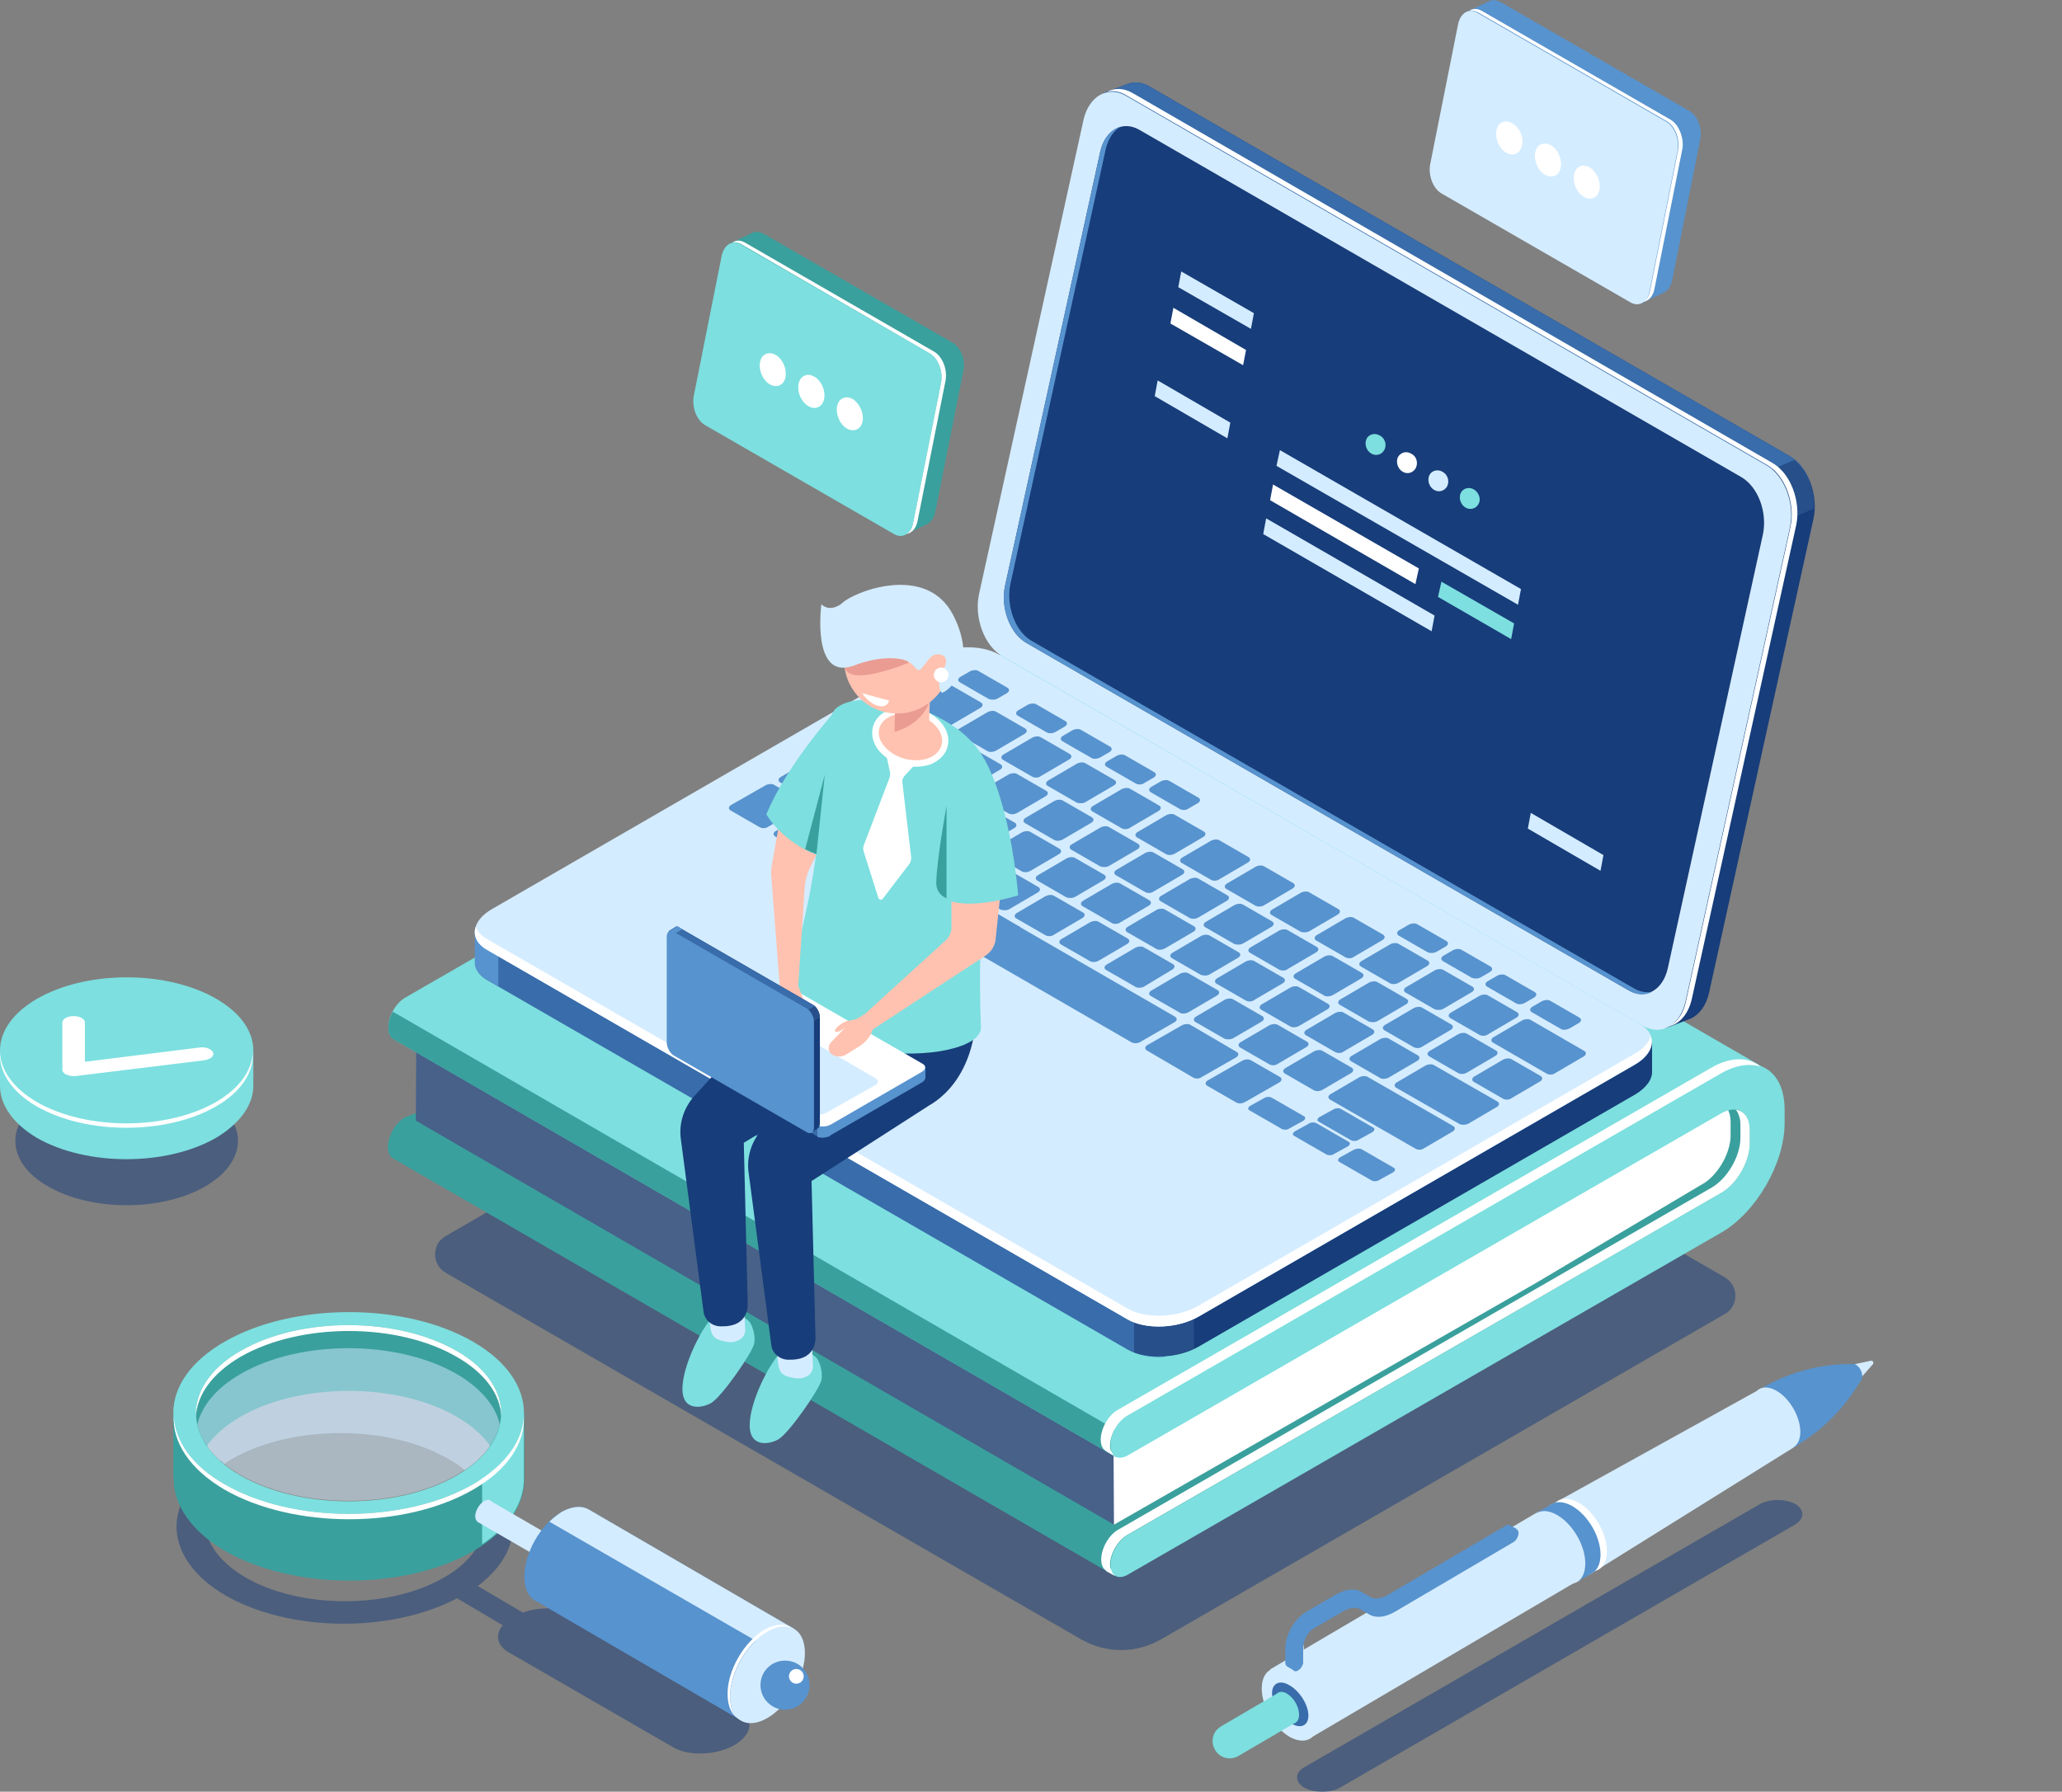 <?xml version="1.0" encoding="utf-8"?>
<!-- Generator: Adobe Illustrator 23.1.1, SVG Export Plug-In . SVG Version: 6.00 Build 0)  -->
<svg version="1.1" id="_x2014_ÎÓÈ_x5F_1" xmlns="http://www.w3.org/2000/svg" xmlns:xlink="http://www.w3.org/1999/xlink"
	 x="0px" y="0px" viewBox="0 0 420 365" style="enable-background:new 0 0 420 365;" xml:space="preserve">
<rect x="0" y="0" width="420" height="365" fill="#808080" stroke="none"/>
<style type="text/css">
	.st0{opacity:0.5;fill:#173D7A;}
	.st1{fill:#7DDFDF;}
	.st2{fill:#3AA09D;}
	.st3{fill:#476189;}
	.st4{fill:#FFFFFF;}
	.st5{fill:#173D7A;}
	.st6{fill:#396CAA;}
	.st7{fill:#274F89;}
	.st8{fill:#D4ECFF;}
	.st9{fill:#5793CE;}
	.st10{opacity:0.5;fill:#D4ECFF;}
	.st11{fill:#983BE9;}
	.st12{fill:#FFC2B0;}
	.st13{fill:#EA9C92;}
</style>
<path class="st0" d="M220.1,333.9L90.8,259.3c-2.9-1.7-2.9-5.9,0-7.5l122.9-71l137.6,79.4c2.9,1.7,2.9,5.9,0,7.5l-114.7,66.2
	C231.5,336.9,225.2,336.9,220.1,333.9z"/>
<g>
	<g>
		<path class="st1" d="M216.4,141c0-8.2-5.8-11.6-12.9-7.5L82.6,203.2c-2,1.1-3.5,3.9-3.5,6.1c0,2.3,1.6,3.2,3.5,2l120.9-69.7
			c3.2-1.8,5.8-0.3,5.8,3.4l0,13.5c2.3-0.1,4.7-0.1,7.1-0.1L216.4,141z"/>
		<path class="st2" d="M82.5,235.7l120.9-44.1c7.1-4.1,12.9-14.1,12.9-22.3l0-10.8c-2.4,0-4.7,0-7.1,0.1l0,14.8
			c0,3.7-2.6,8.2-5.8,10.1L82.5,227.6c-2,1.1-3.5,3.9-3.5,6.1C79,235.9,80.6,236.9,82.5,235.7z"/>
	</g>
	<polygon class="st2" points="79.9,235.9 227,321 351.6,246.7 361.4,232 360.4,237.2 357.8,223.5 126.6,232.4 85.8,229.7 	"/>
	<polygon class="st3" points="84.8,210.2 84.7,228.3 226.9,310.6 230.8,293.3 	"/>
	<polygon class="st1" points="359.6,217.7 212.7,132.8 80.3,209.8 80,211.6 227.1,296.7 	"/>
	<g>
		<path class="st4" d="M312.8,261.4l34.5-20.5c2.9-2,5.2-6.2,5.2-9.6l0-2.7c0-2.2-0.9-3.6-2.3-4l-68,37.8l-55.4,29.9l0.1,18.3
			L312.8,261.4z"/>
	</g>
	<path class="st2" d="M231.8,293.9L85.9,209.5l-3.1-1.8l-2.8-1.6c-0.6,1.1-0.9,2.2-0.9,3.3c0,1.1,0.4,1.9,1,2.3l0,0l0,0l0,0
		l147.1,85.1L231.8,293.9z"/>
	<polygon class="st4" points="225.2,320 227,321 227.4,320.4 226.2,319.5 	"/>
	<polygon class="st4" points="225.2,295.6 227.1,296.7 226.6,295.7 	"/>
	<g>
		<path class="st1" d="M229.7,288.3l120.9-69.7c7.1-4.1,12.9-0.8,12.9,7.5l0,2.7c0,8.2-5.8,18.2-12.9,22.3l-120.9,69.7
			c-2,1.1-3.5,0.2-3.5-2c0-2.3,1.6-5,3.5-6.1L350.6,243c3.2-1.8,5.8-6.4,5.8-10.1l0-2.7c0-3.7-2.6-5.2-5.8-3.4l-120.9,69.7
			c-2,1.1-3.5,0.2-3.5-2C226.1,292.2,227.7,289.5,229.7,288.3z"/>
	</g>
	<g>
		<path class="st4" d="M226.1,318.8c0-2.3,1.6-5,3.5-6.1L350.6,243c3.2-1.8,5.8-6.4,5.8-10.1l0-2.7c0-2.4-1.1-3.9-2.8-4.1
			c0.5,0.7,0.9,1.7,0.9,3l0,2.7c0,3.7-2.6,8.2-5.8,10.1l-120.9,69.7c-2,1.1-3.5,3.9-3.5,6.1c0,1.7,0.9,2.6,2.2,2.5
			C226.2,319.8,226.1,319.3,226.1,318.8z"/>
		<path class="st4" d="M226.1,294.5c0-2.3,1.6-5,3.5-6.1l120.9-69.7c3.1-1.8,5.9-2.1,8.1-1.4c-2.4-2-6-2.1-10,0.2l-120.9,69.7
			c-2,1.1-3.5,3.9-3.5,6.1c0,1.7,0.9,2.6,2.2,2.5C226.2,295.5,226.1,295,226.1,294.5z"/>
	</g>
</g>
<g>
	<path class="st5" d="M364.5,92.9L234.1,17.6c-1.5-0.9-3.1-1-4.4-0.5l0,0l-0.2,0.1c0,0,0,0-0.1,0l-4.7,1.8l4.2,2.1
		c0,0.1,0,0.2-0.1,0.2L207.6,118c-1.1,4.8,1.1,10.5,4.8,12.6l127.3,73.5l-0.5,5.4l5.2-2c1.7-0.8,3.1-2.6,3.7-5.2l21.3-96.7
		C370.4,100.7,368.2,95,364.5,92.9z"/>
	<path class="st6" d="M364.5,92.9L234.1,17.6c-1.5-0.9-3.1-1-4.4-0.5l0,0l-0.2,0.1c0,0,0,0-0.1,0l-4.7,1.8l4.2,2.1
		c0,0.1,0,0.2-0.1,0.2l-14,63.8l63.8,49.7l90-36.6C367.8,95.8,366.4,93.9,364.5,92.9z"/>
	<path class="st7" d="M359.6,107.8l9.9-4.2c0.2-3.8-1.4-7.8-4-9.9l-15.7,6.6L359.6,107.8z"/>
	<path class="st8" d="M334.7,209l-130.5-75.3c-3.7-2.1-5.8-7.8-4.8-12.6l21.3-96.7c1.1-4.8,4.9-7,8.6-4.9l130.5,75.3
		c3.7,2.1,5.8,7.8,4.8,12.6l-21.3,96.7C342.2,208.9,338.4,211.1,334.7,209z"/>
	<path class="st4" d="M361,94.3L230.6,18.9c-1.8-1-3.6-1-5.1-0.2c1.2-0.3,2.6-0.1,3.9,0.7l130.5,75.3c3.7,2.1,5.8,7.8,4.8,12.6
		l-21.3,96.7c-0.5,2.5-1.8,4.3-3.5,5.1c2.2-0.5,4-2.5,4.7-5.6l21.3-96.7C366.8,102,364.7,96.4,361,94.3z"/>
	<path class="st4" d="M331.8,201.8L209.1,131c-3.4-1.9-5.3-7.1-4.4-11.6l19.4-88.5c1-4.4,4.5-6.4,7.9-4.5l122.7,70.8
		c3.4,2,5.3,7.1,4.4,11.6l-19.4,88.5C338.7,201.7,335.2,203.7,331.8,201.8z"/>
	<path class="st5" d="M331.8,201.8L209.1,131c-3.4-1.9-5.3-7.1-4.4-11.6l19.4-88.5c1-4.4,4.5-6.4,7.9-4.5l122.7,70.8
		c3.4,2,5.3,7.1,4.4,11.6l-19.4,88.5C338.7,201.7,335.2,203.7,331.8,201.8z"/>
	<path class="st9" d="M332.9,201.4l-122.7-70.8c-3.4-1.9-5.3-7.1-4.4-11.6l19.4-88.5c0.5-2.2,1.6-3.9,3.1-4.7
		c-1.9,0.5-3.6,2.3-4.2,5.1l-19.4,88.5c-1,4.4,1,9.6,4.4,11.6l122.7,70.8c1.7,1,3.4,1,4.8,0.2C335.5,202.3,334.2,202.1,332.9,201.4z
		"/>
	<path class="st5" d="M336.5,212.3l-17.8-2.4l-115.1-66.5c-3.7-2.1-10.1-1.9-14.4,0.6l-81.6,47.1l-10.8-1.4v6.1l0,0
		c-0.1,1.4,0.7,2.8,2.5,3.8l130.5,75.3c3.7,2.1,10.1,1.9,14.4-0.6l88.8-51.3c2.4-1.4,3.6-3.2,3.5-4.8l0,0V212.3z"/>
	<path class="st6" d="M250,170.3l-8.2-4.7h-89.9l-44.3,25.6l-10.8-1.4v6.1l0,0c-0.1,1.4,0.7,2.8,2.5,3.8l130.5,75.3
		c2,1.1,4.7,1.6,7.4,1.4L250,170.3z"/>
	<path class="st9" d="M101.5,190.3l-4.8-0.6v6.1l0,0c-0.1,1.4,0.7,2.8,2.5,3.8l2.3,1.3V190.3z"/>
	<path class="st7" d="M231,275.5c3.5,1.3,8.5,1,12.2-0.8v-13.6H231V275.5z"/>
	<path class="st8" d="M229.7,268.8L99.2,193.5c-3.7-2.1-3.2-5.9,1-8.3l88.8-51.3c4.3-2.5,10.7-2.7,14.4-0.6L334,208.6
		c3.7,2.1,3.2,5.9-1,8.3l-88.8,51.3C239.8,270.7,233.4,270.9,229.7,268.8z"/>
	<path class="st4" d="M332.9,214.7L244.1,266c-4.3,2.5-10.7,2.7-14.4,0.6L99.2,191.3c-1.2-0.7-2-1.6-2.3-2.5
		c-0.6,1.7,0.2,3.5,2.3,4.7l130.5,75.3c3.7,2.1,10.1,1.9,14.4-0.6l88.8-51.3c2.9-1.7,4-3.9,3.3-5.8
		C335.9,212.4,334.7,213.7,332.9,214.7z"/>
	<g>
		<path class="st9" d="M154.7,168.5l-5.9-3.4c-0.5-0.3-0.4-0.8,0.1-1.1l7-4c0.5-0.3,1.4-0.4,1.8-0.1l5.9,3.4
			c0.5,0.3,0.4,0.8-0.1,1.1l-7,4C156,168.8,155.2,168.8,154.7,168.5z"/>
		<path class="st9" d="M163.8,173.8l-5.9-3.4c-0.5-0.3-0.4-0.8,0.1-1.1l7-4c0.5-0.3,1.4-0.4,1.8-0.1l5.9,3.4
			c0.5,0.3,0.4,0.8-0.1,1.1l-7,4C165.1,174.1,164.3,174.1,163.8,173.8z"/>
		<path class="st9" d="M173,179.1l-5.9-3.4c-0.5-0.3-0.4-0.8,0.1-1.1l7-4c0.5-0.3,1.4-0.4,1.8-0.1l5.9,3.4c0.5,0.3,0.4,0.8-0.1,1.1
			l-7,4C174.3,179.3,173.4,179.3,173,179.1z"/>
		<path class="st9" d="M185.6,174.7l-5.9-3.4c-0.5-0.3-0.4-0.8,0.1-1.1l5.8-3.4c0.5-0.3,1.4-0.4,1.8-0.1l5.9,3.4
			c0.5,0.3,0.4,0.8-0.1,1.1l-5.8,3.4C186.9,175,186,175,185.6,174.7z"/>
		<path class="st9" d="M194.7,180l-5.9-3.4c-0.5-0.3-0.4-0.8,0.1-1.1l5.8-3.4c0.5-0.3,1.4-0.4,1.8-0.1l5.9,3.4
			c0.5,0.3,0.4,0.8-0.1,1.1l-5.8,3.4C196,180.2,195.2,180.3,194.7,180z"/>
		<path class="st9" d="M203.8,185.3l-5.9-3.4c-0.5-0.3-0.4-0.8,0.1-1.1l5.8-3.4c0.5-0.3,1.4-0.4,1.8-0.1l5.9,3.4
			c0.5,0.3,0.4,0.8-0.1,1.1l-5.8,3.4C205.1,185.5,204.3,185.5,203.8,185.3z"/>
		<path class="st9" d="M212.9,190.5l-5.9-3.4c-0.5-0.3-0.4-0.8,0.1-1.1l5.8-3.4c0.5-0.3,1.4-0.4,1.8-0.1l5.9,3.4
			c0.5,0.3,0.4,0.8-0.1,1.1l-5.8,3.4C214.2,190.8,213.4,190.8,212.9,190.5z"/>
		<path class="st9" d="M222,195.8l-5.9-3.4c-0.5-0.3-0.4-0.8,0.1-1.1l5.8-3.4c0.5-0.3,1.4-0.4,1.8-0.1l5.9,3.4
			c0.5,0.3,0.4,0.8-0.1,1.1l-5.8,3.4C223.3,196,222.5,196.1,222,195.8z"/>
		<path class="st9" d="M231.2,201l-5.9-3.4c-0.5-0.3-0.4-0.8,0.1-1.1l5.8-3.4c0.5-0.3,1.4-0.4,1.8-0.1l5.9,3.4
			c0.5,0.3,0.4,0.8-0.1,1.1L233,201C232.5,201.3,231.6,201.3,231.2,201z"/>
		<path class="st9" d="M240.3,206.3l-5.9-3.4c-0.5-0.3-0.4-0.8,0.1-1.1l5.8-3.4c0.5-0.3,1.4-0.4,1.8-0.1l5.9,3.4
			c0.5,0.3,0.4,0.8-0.1,1.1l-5.8,3.4C241.6,206.5,240.7,206.6,240.3,206.3z"/>
		<path class="st9" d="M249.4,211.6l-5.9-3.4c-0.5-0.3-0.4-0.8,0.1-1.1l5.8-3.4c0.5-0.3,1.4-0.4,1.8-0.1l5.9,3.4
			c0.5,0.3,0.4,0.8-0.1,1.1l-5.8,3.4C250.7,211.8,249.9,211.8,249.4,211.6z"/>
		<path class="st9" d="M258.5,216.8l-5.9-3.4c-0.5-0.3-0.4-0.8,0.1-1.1l5.8-3.4c0.5-0.3,1.4-0.4,1.8-0.1l5.9,3.4
			c0.5,0.3,0.4,0.8-0.1,1.1l-5.8,3.4C259.8,217.1,259,217.1,258.5,216.8z"/>
		<path class="st9" d="M267.6,222.1l-5.9-3.4c-0.5-0.3-0.4-0.8,0.1-1.1l5.8-3.4c0.5-0.3,1.4-0.4,1.8-0.1l5.9,3.4
			c0.5,0.3,0.4,0.8-0.1,1.1l-5.8,3.4C268.9,222.3,268.1,222.4,267.6,222.1z"/>
		<path class="st9" d="M199,172.2l-5.9-3.4c-0.5-0.3-0.4-0.8,0.1-1.1l5.8-3.4c0.5-0.3,1.4-0.4,1.8-0.1l5.9,3.4
			c0.5,0.3,0.4,0.8-0.1,1.1l-5.8,3.4C200.3,172.5,199.5,172.5,199,172.2z"/>
		<path class="st9" d="M189.7,166.9l-5.9-3.4c-0.5-0.3-0.4-0.8,0.1-1.1l5.8-3.4c0.5-0.3,1.4-0.4,1.8-0.1l5.9,3.4
			c0.5,0.3,0.4,0.8-0.1,1.1l-5.8,3.4C191.1,167.1,190.2,167.2,189.7,166.9z"/>
		<path class="st9" d="M180.5,161.5l-12.7-7.3c-0.5-0.3-0.4-0.8,0.1-1.1l5.8-3.4c0.5-0.3,1.4-0.4,1.8-0.1l12.7,7.3
			c0.5,0.3,0.4,0.8-0.1,1.1l-5.8,3.4C181.8,161.8,181,161.8,180.5,161.5z"/>
		<path class="st9" d="M187,155l-10.3-6c-0.5-0.3-0.4-0.8,0.1-1.1l5.8-3.4c0.5-0.3,1.4-0.4,1.8-0.1l10.3,6c0.5,0.3,0.4,0.8-0.1,1.1
			l-5.8,3.4C188.3,155.3,187.4,155.3,187,155z"/>
		<path class="st9" d="M208.1,177.5l-5.9-3.4c-0.5-0.3-0.4-0.8,0.1-1.1l5.8-3.4c0.5-0.3,1.4-0.4,1.8-0.1l5.9,3.4
			c0.5,0.3,0.4,0.8-0.1,1.1l-5.8,3.4C209.4,177.7,208.6,177.8,208.1,177.5z"/>
		<path class="st9" d="M217.2,182.8l-5.9-3.4c-0.5-0.3-0.4-0.8,0.1-1.1l5.8-3.4c0.5-0.3,1.4-0.4,1.8-0.1l5.9,3.4
			c0.5,0.3,0.4,0.8-0.1,1.1l-5.8,3.4C218.5,183,217.7,183,217.2,182.8z"/>
		<path class="st9" d="M226.4,188l-5.9-3.4c-0.5-0.3-0.4-0.8,0.1-1.1l5.8-3.4c0.5-0.3,1.4-0.4,1.8-0.1l5.9,3.4
			c0.5,0.3,0.4,0.8-0.1,1.1l-5.8,3.4C227.7,188.3,226.8,188.3,226.4,188z"/>
		<path class="st9" d="M235.5,193.3l-5.9-3.4c-0.5-0.3-0.4-0.8,0.1-1.1l5.8-3.4c0.5-0.3,1.4-0.4,1.8-0.1l5.9,3.4
			c0.5,0.3,0.4,0.8-0.1,1.1l-5.8,3.4C236.8,193.5,235.9,193.6,235.5,193.3z"/>
		<path class="st9" d="M244.6,198.6l-5.9-3.4c-0.5-0.3-0.4-0.8,0.1-1.1l5.8-3.4c0.5-0.3,1.4-0.4,1.8-0.1l5.9,3.4
			c0.5,0.3,0.4,0.8-0.1,1.1l-5.8,3.4C245.9,198.8,245.1,198.8,244.6,198.6z"/>
		<path class="st9" d="M253.7,203.8l-5.9-3.4c-0.5-0.3-0.4-0.8,0.1-1.1l5.8-3.4c0.5-0.3,1.4-0.4,1.8-0.1l5.9,3.4
			c0.5,0.3,0.4,0.8-0.1,1.1l-5.8,3.4C255,204.1,254.2,204.1,253.7,203.8z"/>
		<path class="st9" d="M262.8,209.1l-5.9-3.4c-0.5-0.3-0.4-0.8,0.1-1.1l5.8-3.4c0.5-0.3,1.4-0.4,1.8-0.1l5.9,3.4
			c0.5,0.3,0.4,0.8-0.1,1.1l-5.8,3.4C264.1,209.3,263.3,209.4,262.8,209.1z"/>
		<path class="st9" d="M271.9,214.3l-5.9-3.4c-0.5-0.3-0.4-0.8,0.1-1.1l5.8-3.4c0.5-0.3,1.4-0.4,1.8-0.1l5.9,3.4
			c0.5,0.3,0.4,0.8-0.1,1.1l-5.8,3.4C273.2,214.6,272.4,214.6,271.9,214.3z"/>
		<path class="st9" d="M281.1,219.6l-5.9-3.4c-0.5-0.3-0.4-0.8,0.1-1.1l5.8-3.4c0.5-0.3,1.4-0.4,1.8-0.1l5.9,3.4
			c0.5,0.3,0.4,0.8-0.1,1.1l-5.8,3.4C282.4,219.8,281.5,219.9,281.1,219.6z"/>
		<path class="st9" d="M297.3,229l-12.9-7.4c-0.5-0.3-0.4-0.8,0.1-1.1l5.8-3.4c0.5-0.3,1.4-0.4,1.8-0.1l12.9,7.4
			c0.5,0.3,0.4,0.8-0.1,1.1l-5.8,3.4C298.6,229.2,297.7,229.2,297.3,229z"/>
		<path class="st9" d="M315,218.7l-10.9-6.3c-0.5-0.3-0.4-0.8,0.1-1.1l5.8-3.4c0.5-0.3,1.4-0.4,1.8-0.1l10.9,6.3
			c0.5,0.3,0.4,0.8-0.1,1.1l-5.8,3.4C316.3,219,315.5,219,315,218.7z"/>
		<path class="st9" d="M224.1,176.5l-5.9-3.4c-0.5-0.3-0.4-0.8,0.1-1.1l5.8-3.4c0.5-0.3,1.4-0.4,1.8-0.1l5.9,3.4
			c0.5,0.3,0.4,0.8-0.1,1.1l-5.8,3.4C225.4,176.7,224.6,176.7,224.1,176.5z"/>
		<path class="st9" d="M214.7,171.1l-5.9-3.4c-0.5-0.3-0.4-0.8,0.1-1.1l5.8-3.4c0.5-0.3,1.4-0.4,1.8-0.1l5.9,3.4
			c0.5,0.3,0.4,0.8-0.1,1.1l-5.8,3.4C216,171.3,215.2,171.4,214.7,171.1z"/>
		<path class="st9" d="M205.4,165.7l-5.9-3.4c-0.5-0.3-0.4-0.8,0.1-1.1l5.8-3.4c0.5-0.3,1.4-0.4,1.8-0.1l5.9,3.4
			c0.5,0.3,0.4,0.8-0.1,1.1l-5.8,3.4C206.7,165.9,205.9,166,205.4,165.7z"/>
		<path class="st9" d="M196.1,160.3l-5.9-3.4c-0.5-0.3-0.4-0.8,0.1-1.1l5.8-3.4c0.5-0.3,1.4-0.4,1.8-0.1l5.9,3.4
			c0.5,0.3,0.4,0.8-0.1,1.1l-5.8,3.4C197.4,160.5,196.5,160.6,196.1,160.3z"/>
		<path class="st9" d="M233.2,181.7l-5.9-3.4c-0.5-0.3-0.4-0.8,0.1-1.1l5.8-3.4c0.5-0.3,1.4-0.4,1.8-0.1l5.9,3.4
			c0.5,0.3,0.4,0.8-0.1,1.1l-5.8,3.4C234.5,182,233.7,182,233.2,181.7z"/>
		<path class="st9" d="M242.3,187l-5.9-3.4c-0.5-0.3-0.4-0.8,0.1-1.1l5.8-3.4c0.5-0.3,1.4-0.4,1.8-0.1l5.9,3.4
			c0.5,0.3,0.4,0.8-0.1,1.1l-5.8,3.4C243.6,187.2,242.8,187.3,242.3,187z"/>
		<path class="st9" d="M251.4,192.3l-5.9-3.4c-0.5-0.3-0.4-0.8,0.1-1.1l5.8-3.4c0.5-0.3,1.4-0.4,1.8-0.1l5.9,3.4
			c0.5,0.3,0.4,0.8-0.1,1.1l-5.8,3.4C252.7,192.5,251.9,192.5,251.4,192.3z"/>
		<path class="st9" d="M260.5,197.5l-5.9-3.4c-0.5-0.3-0.4-0.8,0.1-1.1l5.8-3.4c0.5-0.3,1.4-0.4,1.8-0.1l5.9,3.4
			c0.5,0.3,0.4,0.8-0.1,1.1l-5.8,3.4C261.9,197.8,261,197.8,260.5,197.5z"/>
		<path class="st9" d="M269.7,202.8l-5.9-3.4c-0.5-0.3-0.4-0.8,0.1-1.1l5.8-3.4c0.5-0.3,1.4-0.4,1.8-0.1l5.9,3.4
			c0.5,0.3,0.4,0.8-0.1,1.1l-5.8,3.4C271,203,270.1,203.1,269.7,202.8z"/>
		<path class="st9" d="M278.8,208.1l-5.9-3.4c-0.5-0.3-0.4-0.8,0.1-1.1l5.8-3.4c0.5-0.3,1.4-0.4,1.8-0.1l5.9,3.4
			c0.5,0.3,0.4,0.8-0.1,1.1l-5.8,3.4C280.1,208.3,279.3,208.3,278.8,208.1z"/>
		<path class="st9" d="M287.9,213.3l-5.9-3.4c-0.5-0.3-0.4-0.8,0.1-1.1l5.8-3.4c0.5-0.3,1.4-0.4,1.8-0.1l5.9,3.4
			c0.5,0.3,0.4,0.8-0.1,1.1l-5.8,3.4C289.2,213.6,288.4,213.6,287.9,213.3z"/>
		<path class="st9" d="M297,218.6l-5.9-3.4c-0.5-0.3-0.4-0.8,0.1-1.1l5.8-3.4c0.5-0.3,1.4-0.4,1.8-0.1l5.9,3.4
			c0.5,0.3,0.4,0.8-0.1,1.1l-5.8,3.4C298.3,218.8,297.5,218.9,297,218.6z"/>
		<path class="st9" d="M306.1,223.8l-5.9-3.4c-0.5-0.3-0.4-0.8,0.1-1.1l5.8-3.4c0.5-0.3,1.4-0.4,1.8-0.1l5.9,3.4
			c0.5,0.3,0.4,0.8-0.1,1.1l-5.8,3.4C307.4,224.1,306.6,224.1,306.1,223.8z"/>
		<path class="st9" d="M219.3,163.5l-5.9-3.4c-0.5-0.3-0.4-0.8,0.1-1.1l5.8-3.4c0.5-0.3,1.4-0.4,1.8-0.1l5.9,3.4
			c0.5,0.3,0.4,0.8-0.1,1.1l-5.8,3.4C220.6,163.7,219.8,163.7,219.3,163.5z"/>
		<path class="st9" d="M210.2,158.2l-5.9-3.4c-0.5-0.3-0.4-0.8,0.1-1.1l5.8-3.4c0.5-0.3,1.4-0.4,1.8-0.1l5.9,3.4
			c0.5,0.3,0.4,0.8-0.1,1.1l-5.8,3.4C211.5,158.5,210.7,158.5,210.2,158.2z"/>
		<path class="st9" d="M201.1,153l-5.9-3.4c-0.5-0.3-0.4-0.8,0.1-1.1l5.8-3.4c0.5-0.3,1.4-0.4,1.8-0.1l5.9,3.4
			c0.5,0.3,0.4,0.8-0.1,1.1l-5.8,3.4C202.4,153.2,201.6,153.3,201.1,153z"/>
		<path class="st9" d="M192.1,147.7l-5.9-3.4c-0.5-0.3-0.4-0.8,0.1-1.1l5.8-3.4c0.5-0.3,1.4-0.4,1.8-0.1l5.9,3.4
			c0.5,0.3,0.4,0.8-0.1,1.1l-5.8,3.4C193.4,148,192.5,148,192.1,147.7z"/>
		<path class="st9" d="M201.4,142.4l-5.9-3.4c-0.5-0.3-0.4-0.8,0.1-1.1l1.9-1.1c0.5-0.3,1.4-0.4,1.8-0.1l5.9,3.4
			c0.5,0.3,0.4,0.8-0.1,1.1l-1.9,1.1C202.7,142.6,201.9,142.6,201.4,142.4z"/>
		<path class="st9" d="M213.2,149.2l-5.9-3.4c-0.5-0.3-0.4-0.8,0.1-1.1l1.9-1.1c0.5-0.3,1.4-0.4,1.8-0.1l5.9,3.4
			c0.5,0.3,0.4,0.8-0.1,1.1l-1.9,1.1C214.5,149.4,213.7,149.5,213.2,149.2z"/>
		<path class="st9" d="M222.3,154.4l-5.9-3.4c-0.5-0.3-0.4-0.8,0.1-1.1l1.9-1.1c0.5-0.3,1.4-0.4,1.8-0.1l5.9,3.4
			c0.5,0.3,0.4,0.8-0.1,1.1l-1.9,1.1C223.6,154.6,222.7,154.7,222.3,154.4z"/>
		<path class="st9" d="M231.3,159.6l-5.9-3.4c-0.5-0.3-0.4-0.8,0.1-1.1l1.9-1.1c0.5-0.3,1.4-0.4,1.8-0.1l5.9,3.4
			c0.5,0.3,0.4,0.8-0.1,1.1l-1.9,1.1C232.6,159.9,231.8,159.9,231.3,159.6z"/>
		<path class="st9" d="M240.3,164.8l-5.9-3.4c-0.5-0.3-0.4-0.8,0.1-1.1l1.9-1.1c0.5-0.3,1.4-0.4,1.8-0.1l5.9,3.4
			c0.5,0.3,0.4,0.8-0.1,1.1l-1.9,1.1C241.6,165.1,240.8,165.1,240.3,164.8z"/>
		<path class="st9" d="M290.8,194l-5.9-3.4c-0.5-0.3-0.4-0.8,0.1-1.1l1.9-1.1c0.5-0.3,1.4-0.4,1.8-0.1l5.9,3.4
			c0.5,0.3,0.4,0.8-0.1,1.1l-1.9,1.1C292.1,194.2,291.2,194.2,290.8,194z"/>
		<path class="st9" d="M299.8,199.2l-5.9-3.4c-0.5-0.3-0.4-0.8,0.1-1.1l1.9-1.1c0.5-0.3,1.4-0.4,1.8-0.1l5.9,3.4
			c0.5,0.3,0.4,0.8-0.1,1.1l-1.9,1.1C301.1,199.4,300.3,199.4,299.8,199.2z"/>
		<path class="st9" d="M308.8,204.4l-5.9-3.4c-0.5-0.3-0.4-0.8,0.1-1.1l1.9-1.1c0.5-0.3,1.4-0.4,1.8-0.1l5.9,3.4
			c0.5,0.3,0.4,0.8-0.1,1.1l-1.9,1.1C310.1,204.6,309.3,204.7,308.8,204.4z"/>
		<path class="st9" d="M317.9,209.6l-5.9-3.4c-0.5-0.3-0.4-0.8,0.1-1.1l1.9-1.1c0.5-0.3,1.4-0.4,1.8-0.1l5.9,3.4
			c0.5,0.3,0.4,0.8-0.1,1.1l-1.9,1.1C319.2,209.8,318.3,209.9,317.9,209.6z"/>
		<path class="st9" d="M228.4,168.7l-5.9-3.4c-0.5-0.3-0.4-0.8,0.1-1.1l5.8-3.4c0.5-0.3,1.4-0.4,1.8-0.1l5.9,3.4
			c0.5,0.3,0.4,0.8-0.1,1.1l-5.8,3.4C229.7,169,228.9,169,228.4,168.7z"/>
		<path class="st9" d="M237.5,174l-5.9-3.4c-0.5-0.3-0.4-0.8,0.1-1.1l5.8-3.4c0.5-0.3,1.4-0.4,1.8-0.1l5.9,3.4
			c0.5,0.3,0.4,0.8-0.1,1.1l-5.8,3.4C238.8,174.2,238,174.3,237.5,174z"/>
		<path class="st9" d="M246.6,179.2l-5.9-3.4c-0.5-0.3-0.4-0.8,0.1-1.1l5.8-3.4c0.5-0.3,1.4-0.4,1.8-0.1l5.9,3.4
			c0.5,0.3,0.4,0.8-0.1,1.1l-5.8,3.4C247.9,179.5,247.1,179.5,246.6,179.2z"/>
		<path class="st9" d="M255.7,184.5l-5.9-3.4c-0.5-0.3-0.4-0.8,0.1-1.1l5.8-3.4c0.5-0.3,1.4-0.4,1.8-0.1l5.9,3.4
			c0.5,0.3,0.4,0.8-0.1,1.1l-5.8,3.4C257.1,184.7,256.2,184.8,255.7,184.5z"/>
		<path class="st9" d="M264.9,189.8l-5.9-3.4c-0.5-0.3-0.4-0.8,0.1-1.1l5.8-3.4c0.5-0.3,1.4-0.4,1.8-0.1l5.9,3.4
			c0.5,0.3,0.4,0.8-0.1,1.1l-5.8,3.4C266.2,190,265.3,190,264.9,189.8z"/>
		<path class="st9" d="M274,195l-5.9-3.4c-0.5-0.3-0.4-0.8,0.1-1.1l5.8-3.4c0.5-0.3,1.4-0.4,1.8-0.1l5.9,3.4
			c0.5,0.3,0.4,0.8-0.1,1.1l-5.8,3.4C275.3,195.3,274.5,195.3,274,195z"/>
		<path class="st9" d="M283.1,200.3l-5.9-3.4c-0.5-0.3-0.4-0.8,0.1-1.1l5.8-3.4c0.5-0.3,1.4-0.4,1.8-0.1l5.9,3.4
			c0.5,0.3,0.4,0.8-0.1,1.1l-5.8,3.4C284.4,200.5,283.6,200.6,283.1,200.3z"/>
		<path class="st9" d="M292.2,205.6l-5.9-3.4c-0.5-0.3-0.4-0.8,0.1-1.1l5.8-3.4c0.5-0.3,1.4-0.4,1.8-0.1l5.9,3.4
			c0.5,0.3,0.4,0.8-0.1,1.1l-5.8,3.4C293.5,205.8,292.7,205.8,292.2,205.6z"/>
		<path class="st9" d="M301.3,210.8l-5.9-3.4c-0.5-0.3-0.4-0.8,0.1-1.1l5.8-3.4c0.5-0.3,1.4-0.4,1.8-0.1l5.9,3.4
			c0.5,0.3,0.4,0.8-0.1,1.1l-5.8,3.4C302.6,211.1,301.8,211.1,301.3,210.8z"/>
		<path class="st9" d="M176.3,169.4l-17.4-10c-0.5-0.3-0.4-0.8,0.1-1.1l5.8-3.4c0.5-0.3,1.4-0.4,1.8-0.1l17.4,10
			c0.5,0.3,0.4,0.8-0.1,1.1l-5.8,3.4C177.6,169.6,176.8,169.6,176.3,169.4z"/>
		<path class="st9" d="M288.3,234l-17.4-10c-0.5-0.3-0.4-0.8,0.1-1.1l5.8-3.4c0.5-0.3,1.4-0.4,1.8-0.1l17.4,10
			c0.5,0.3,0.4,0.8-0.1,1.1l-5.8,3.4C289.6,234.3,288.8,234.3,288.3,234z"/>
		<path class="st9" d="M251.8,224.6l-5.9-3.4c-0.5-0.3-0.4-0.8,0.1-1.1l7-4c0.5-0.3,1.4-0.4,1.8-0.1l5.9,3.4
			c0.5,0.3,0.4,0.8-0.1,1.1l-7,4C253.1,224.8,252.3,224.9,251.8,224.6z"/>
		<path class="st9" d="M185.6,186.4l-9.4-5.5c-0.5-0.3-0.4-0.8,0.1-1.1l7-4c0.5-0.3,1.4-0.4,1.8-0.1l9.4,5.5
			c0.5,0.3,0.4,0.8-0.1,1.1l-7,4C186.9,186.6,186.1,186.7,185.6,186.4z"/>
		<path class="st9" d="M243,219.5l-9.4-5.5c-0.5-0.3-0.4-0.8,0.1-1.1l7-4c0.5-0.3,1.4-0.4,1.8-0.1l9.4,5.5c0.5,0.3,0.4,0.8-0.1,1.1
			l-7,4C244.3,219.8,243.5,219.8,243,219.5z"/>
		<path class="st9" d="M198.8,194l-9.4-5.5c-0.5-0.3-0.4-0.8,0.1-1.1l7-4c0.5-0.3,1.4-0.4,1.8-0.1l9.4,5.5c0.5,0.3,0.4,0.8-0.1,1.1
			l-7,4C200.1,194.2,199.2,194.2,198.8,194z"/>
		<path class="st9" d="M198.3,183.4l41,23.7c0.5,0.3,0.5,0.8,0,1.1l-7.1,4.1c-0.5,0.3-1.3,0.3-1.8,0l-41-23.7L198.3,183.4z"/>
		<path class="st9" d="M277.3,234.1l6.6,3.8c0.4,0.2,0.3,0.6-0.1,0.9l-2.9,1.6c-0.4,0.3-1.1,0.3-1.5,0.1l-6.6-3.8
			c-0.4-0.2-0.3-0.6,0.1-0.9l2.9-1.6C276.2,234,276.9,233.9,277.3,234.1z"/>
		<path class="st9" d="M268.1,228.8l6.6,3.8c0.4,0.2,0.3,0.6-0.1,0.9l-2.9,1.6c-0.4,0.3-1.1,0.3-1.5,0.1l-6.6-3.8
			c-0.4-0.2-0.3-0.6,0.1-0.9l2.9-1.6C267,228.6,267.7,228.6,268.1,228.8z"/>
		<path class="st9" d="M259,223.6l6.6,3.8c0.4,0.2,0.3,0.6-0.1,0.9l-2.9,1.6c-0.4,0.3-1.1,0.3-1.5,0.1l-6.6-3.8
			c-0.4-0.2-0.3-0.6,0.1-0.9l2.9-1.6C257.9,223.4,258.6,223.4,259,223.6z"/>
		<path class="st9" d="M273.1,225.9l6.6,3.8c0.4,0.2,0.3,0.6-0.1,0.9l-2.9,1.6c-0.4,0.3-1.1,0.3-1.5,0.1l-6.6-3.8
			c-0.4-0.2-0.3-0.6,0.1-0.9l2.9-1.6C272.1,225.7,272.8,225.7,273.1,225.9z"/>
	</g>
	<g>
		<polygon class="st8" points="309.2,123.2 260,94.9 260.7,91.7 309.8,120 		"/>
		<polygon class="st8" points="291.6,128.6 257.3,108.8 257.9,105.6 292.2,125.4 		"/>
		<polygon class="st4" points="288.3,119 258.7,101.9 259.3,98.7 289,115.8 		"/>
		<polygon class="st1" points="307.8,130.2 292.9,121.6 293.6,118.5 308.4,127 		"/>
		<polygon class="st8" points="254.8,67 240,58.5 240.6,55.3 255.4,63.8 		"/>
		<polygon class="st4" points="253.2,74.4 238.4,65.9 239,62.7 253.8,71.3 		"/>
		<polygon class="st8" points="326,177.4 311.2,168.8 311.8,165.6 326.6,174.2 		"/>
		<polygon class="st8" points="250,89.3 235.2,80.7 235.8,77.5 250.6,86.1 		"/>
	</g>
	<g>
		<path class="st1" d="M282,91.6c-0.5,1-1.7,1.4-2.7,0.8c-1-0.6-1.4-1.9-1-2.9s1.7-1.4,2.7-0.8C282.1,89.2,282.5,90.6,282,91.6z"/>
		<path class="st4" d="M288.4,95.3c-0.5,1-1.7,1.4-2.7,0.8c-1-0.6-1.4-1.9-1-2.9c0.5-1,1.7-1.4,2.7-0.8
			C288.5,92.9,288.9,94.2,288.4,95.3z"/>
		<path class="st8" d="M294.8,99c-0.5,1-1.7,1.4-2.7,0.8c-1-0.6-1.4-1.9-1-2.9s1.7-1.4,2.7-0.8C294.8,96.6,295.3,97.9,294.8,99z"/>
		<path class="st1" d="M301.2,102.6c-0.5,1-1.7,1.4-2.7,0.8c-1-0.6-1.4-1.9-1-2.9s1.7-1.4,2.7-0.8
			C301.2,100.3,301.7,101.6,301.2,102.6z"/>
	</g>
</g>
<g>
	<path class="st0" d="M365.7,306.4c-2-1.1-5.2-1.1-7.2,0L265.7,360c-2,1.1-2,3,0,4.2c2,1.1,5.2,1.1,7.2,0l92.7-53.6
		C367.6,309.4,367.6,307.6,365.7,306.4z"/>
	<g>
		<g>
			<path class="st8" d="M381.5,277.4L381.5,277.4c-0.1-0.2-0.3-0.2-0.4-0.2l-5.6,1.2l2.2,3.8l3.8-4.3
				C381.6,277.7,381.6,277.5,381.5,277.4z"/>
			<g>
				<path class="st9" d="M379.3,280.2c0-0.8-0.6-1.8-1.3-2.2c-0.3-0.2-0.6-0.2-0.8-0.1c-6.5-0.1-12.9,1.7-18.4,4.9l-0.4,0.2l7,11.9
					l2.1-1.4c4.4-2.9,8-6.7,10.8-11.1l0.9-1.4C379.2,280.8,379.3,280.5,379.3,280.2z"/>
				<path class="st8" d="M366.7,291.7c0-3.1-2.2-6.9-4.9-8.4c-2.7-1.5-4.9-0.3-4.8,2.8s2.2,6.9,4.9,8.4
					C364.5,296.1,366.7,294.8,366.7,291.7z"/>
				<polygon class="st8" points="323.9,320.7 365.3,294.9 358.3,283.1 315.7,306.7 				"/>
				<path class="st8" d="M325.6,316.9c0-3.7-2.6-8.1-5.8-9.9c-3.2-1.8-5.7-0.3-5.7,3.4c0,3.7,2.6,8.1,5.8,9.9
					C323.1,322.1,325.6,320.6,325.6,316.9z"/>
			</g>
			<g>
				<path class="st8" d="M323.2,318.3c0-3.7-2.6-8.1-5.8-9.9c-3.2-1.8-5.7-0.3-5.7,3.4c0,3.7,2.6,8.1,5.8,9.9
					C320.7,323.5,323.3,322,323.2,318.3z"/>
				
					<rect x="258.4" y="323" transform="matrix(0.862 -0.507 0.507 0.862 -127.792 192.67)" class="st8" width="63.5" height="16.2"/>
				<path class="st8" d="M268.5,350.5c0-3.7-2.6-8.1-5.8-9.9c-3.2-1.8-5.7-0.3-5.7,3.4c0,3.7,2.6,8.1,5.8,9.9
					C266,355.6,268.5,354.1,268.5,350.5z"/>
				<path class="st6" d="M266.5,349.3c-0.1-2.2-1.9-4.9-3.9-6c-2-1.2-3.6-0.3-3.5,1.8c0.1,2.2,1.9,4.9,3.9,6
					C265,352.3,266.6,351.5,266.5,349.3z"/>
			</g>
			<g>
				<path class="st4" d="M326,316.7c0-3.7-2.6-8.1-5.8-9.9c-1.3-0.7-2.5-0.9-3.4-0.6c1-1.1,2.7-1.2,4.7-0.1c3.2,1.8,5.8,6.2,5.8,9.9
					c0,2.2-0.9,3.6-2.3,4C325.6,319.2,326,318.1,326,316.7z"/>
				<path class="st9" d="M326,316.7c0-3.7-2.6-8.1-5.8-9.9c-1.6-0.9-3-1-4.1-0.4l-3.1,1.8l1.5,2.5c0.3,3.3,2.5,7.1,5.3,9l1.5,2.5
					l3.1-1.8l0,0C325.4,319.8,326,318.5,326,316.7z"/>
				<path class="st8" d="M322.9,318.5c0-3.7-2.6-8.1-5.8-9.9c-3.2-1.8-5.7-0.3-5.7,3.4c0,3.7,2.6,8.1,5.8,9.9
					C320.4,323.7,322.9,322.2,322.9,318.5z"/>
			</g>
			<g>
				<path class="st1" d="M263.9,350.9l-3.6-6l-11.6,6.8c-1.7,1-2.2,3.1-1.2,4.8l0,0c1,1.7,3.1,2.2,4.8,1.2L263.9,350.9z"/>
				<path class="st1" d="M264.6,349.3c0-1.6-1.1-3.5-2.5-4.3c-1.4-0.8-2.5-0.1-2.5,1.5c0,1.6,1.1,3.5,2.5,4.3
					C263.5,351.6,264.6,350.9,264.6,349.3z"/>
			</g>
			<g>
				<path class="st9" d="M277.5,328l-1.7-1c-1-0.6-2.3-0.4-3.7,0.4l-6,3.5c-1.1,0.7-2,2.3-2,3.6l0,3c0,0.5-0.2,1.1-0.6,1.5l0.2,1.4
					l-1.5-0.9l0,0c-0.2-0.1-0.4-0.4-0.4-0.7l0-3c0-2.7,1.9-6.1,4.2-7.4l6-3.5c2-1.2,3.9-1.4,5.3-0.6l1.7,1c1,0.6,2.3,0.4,3.7-0.4
					l24-14.1c0.3-0.2,0.6-0.2,0.8-0.1l0,0l1.5,0.8l-1.3,0.5c-0.2,0.5-0.5,1.1-1,1.3l-24,14.1C280.8,328.6,278.9,328.8,277.5,328z"/>
				<path class="st9" d="M277.2,327.9c-1-0.6-2.3-0.4-3.7,0.4l-6,3.5c-1.1,0.7-2,2.3-2,3.6l0,3c0,0.7-0.5,1.6-1.1,1.9
					c-0.6,0.4-1.1,0.1-1.1-0.6l0-3c0-2.7,1.9-6.1,4.2-7.4l6-3.5c2-1.2,3.9-1.4,5.3-0.6l1.7,1c1,0.6,2.3,0.4,3.7-0.4l24-14.1
					c0.6-0.4,1.1-0.1,1.1,0.6c0,0.7-0.5,1.6-1.1,1.9l-24,14.1c-2,1.2-3.9,1.4-5.3,0.6L277.2,327.9z"/>
				<g>
					<path class="st4" d="M265.5,335.8l0,3c0,0,0,0,0,0.1c0.1-0.2,0.1-0.4,0.1-0.6l0-3c0-0.1,0-0.2,0-0.3
						C265.5,335.3,265.5,335.6,265.5,335.8z"/>
				</g>
			</g>
		</g>
	</g>
</g>
<g>
	<path class="st0" d="M45.3,297.4c0.3,1,0.8,2.1,1.4,3.1c-7.6,6.4-6.5,15.2,3.4,20.9c11.1,6.4,29.2,6.4,40.3,0
		c8.2-4.7,10.4-11.7,6.5-17.5c1.1-1,2-2,2.8-3c7.1,6.9,6.3,15.7-2.4,22.2l9.2,5.4c3.5-1.2,7.8-1.2,10.4,0.4l33.6,19.4
		c3.2,1.8,2.8,5-0.9,7.2c-3.7,2.1-9.2,2.3-12.4,0.5l-33.6-19.4c-2.4-1.4-2.8-3.6-1.2-5.5l-9.3-5.5c-13.5,7.1-34.2,6.9-47.2-0.6
		C32.9,317.4,32.6,305.1,45.3,297.4z"/>
	<g>
		<g>
			<path class="st10" d="M49,279.9c12.1-7,31.8-7,44,0c5,2.9,8,6.6,8.8,10.3c-0.8,3.3-3.1,6.6-7.1,9.3c-1-0.8-2.1-1.6-3.4-2.3
				c-12.1-7-31.8-7-44,0c-0.6,0.3-1.2,0.7-1.7,1.1c-3-2.4-4.8-5.2-5.4-8C41.1,286.4,44,282.8,49,279.9z"/>
			<path class="st2" d="M102.6,295.8l-4.7-6.2l-14.4-6.7L71,281.8l-14.5,1.8l-10.1,5.2l-6.4,4.1l-1.2-6.7l2.2-7.7c0,0,5.5-3.6,5.8-4
				c0.3-0.3,12.9-4.8,12.9-4.8l12.5-0.8l10.1,1.3l10.3,3l6.8,4.7l5.1,6.4l0.6,8L102.6,295.8z"/>
			<polygon class="st2" points="35.3,287.9 35.3,300.9 38.8,295.3 			"/>
			<path class="st2" d="M93,288.6c-12.1-7-31.8-7-44,0c-3.8,2.2-6.4,4.8-7.9,7.6c-1.1-1-2.4-1.7-3-3c1.7-2.4,4.3-4.6,7.6-6.5
				c13.9-8,36.5-8,50.5,0c3.1,1.8,5.4,3.8,7.1,5.9c-0.6,1.3-1.4,2.6-2.5,3.6C99.4,293.4,96.8,290.8,93,288.6z"/>
			<path class="st10" d="M49,279.9c12.1-7,31.8-7,44,0c5,2.9,8,6.6,8.8,10.3c-0.9,3.8-3.8,7.4-8.8,10.3c-12.1,7-31.8,7-44,0
				c-5-2.9-8-6.6-8.8-10.3C41.1,286.4,44,282.8,49,279.9z"/>
			<path class="st2" d="M38.2,293.2c0.2,0.5,0.6,1,1.1,1.4l0-0.1l3.2,1.9l4,3.7l5.5,2.4l7.6,2.7l6.7,1.6l9.3,0.4l6-0.6l11.9-3.1
				l7.7-6.8c-0.1-0.1-0.1-0.3-0.2-0.4c1.1-1,2-2.3,2.5-3.6c0.2,0.3,0.4,0.5,0.6,0.8l2.7-5.6v13.5l0,0c0,5.3-3.5,10.6-10.4,14.6
				c-13.9,8-36.5,8-50.5,0C35.2,309.7,32.7,300.7,38.2,293.2z"/>
			<path class="st1" d="M98.3,299.1l2.8-2.5c-0.1-0.1-0.1-0.3-0.2-0.4c1.1-1,2-2.3,2.5-3.6c0.2,0.3,0.4,0.5,0.6,0.8l2.7-5.6v13.5
				l0,0c0,4.7-2.8,9.5-8.5,13.3V299.1z"/>
			<path class="st1" d="M45.8,302.4c13.9,8,36.5,8,50.5,0c13.9-8,13.9-21.1,0-29.1c-13.9-8-36.5-8-50.5,0S31.8,294.4,45.8,302.4z
				 M49,275.2c12.1-7,31.8-7,44,0c12.1,7,12.1,18.4,0,25.4c-12.1,7-31.8,7-44,0C36.9,293.6,36.9,282.2,49,275.2z"/>
			<g>
				<g>
					<polygon class="st8" points="119.6,317.2 99.8,305.7 97.2,310 117.1,321.5 					"/>
					<path class="st11" d="M116.6,320.4c0,1.1,0.8,1.6,1.8,1c1-0.6,1.8-1.9,1.8-3.1c0-1.1-0.8-1.6-1.8-1S116.6,319.3,116.6,320.4z"
						/>
					<path class="st11" d="M116.6,320.4c0,1.1,0.8,1.6,1.8,1c1-0.6,1.8-1.9,1.8-3.1c0-1.1-0.8-1.6-1.8-1S116.6,319.3,116.6,320.4z"
						/>
					<path class="st8" d="M96.8,308.9c0,1.1,0.8,1.6,1.8,1s1.8-1.9,1.8-3.1c0-1.1-0.8-1.6-1.8-1S96.8,307.8,96.8,308.9z"/>
				</g>
				<path class="st9" d="M106.8,321.2c0-4.9,3.4-10.8,7.6-13.2c2.2-1.2,4.1-1.3,5.5-0.5l0,0l41.8,24.3l-10.9,18.6l-41.4-24.1
					c-0.3-0.1-0.6-0.3-0.8-0.5l0,0l0,0C107.5,325,106.8,323.4,106.8,321.2z"/>
				<path class="st8" d="M158.7,337l-46.8-27c0.8-0.8,1.6-1.4,2.5-2c2.2-1.2,4.1-1.3,5.5-0.5l0,0l41.8,24.3L158.7,337z"/>
				<g>
					<ellipse transform="matrix(0.5 -0.866 0.866 0.5 -217.293 305.937)" class="st8" cx="156.3" cy="341.2" rx="10.8" ry="6.2"/>
					<path class="st9" d="M154.9,343.3c0,2.7,2.2,5,5,5c2.7,0,5-2.2,5-5s-2.2-5-5-5C157.1,338.3,154.9,340.5,154.9,343.3z"/>
					<circle class="st4" cx="162.2" cy="341.5" r="1.5"/>
				</g>
				<path class="st4" d="M155.7,332c2.3-1.3,4.3-1.3,5.7-0.3c-1.4-0.6-3.1-0.5-5.1,0.7c-4.2,2.4-7.6,8.3-7.6,13.2
					c0,2.3,0.7,3.9,2,4.7c-1.5-0.7-2.5-2.5-2.5-5.1C148.1,340.4,151.5,334.5,155.7,332z"/>
			</g>
			<g>
				<path class="st4" d="M49,275.2c12.1-7,31.8-7,44,0c6.3,3.6,9.3,8.5,9.1,13.3c-0.2-4.4-3.3-8.8-9.1-12.1c-12.1-7-31.8-7-44,0
					c-5.8,3.4-8.8,7.7-9.1,12.1C39.7,283.7,42.7,278.8,49,275.2z"/>
				<path class="st4" d="M45.8,302.4c13.9,8,36.5,8,50.5,0c6.7-3.9,10.2-8.9,10.4-14c0.3,5.5-3.2,11-10.4,15.1
					c-13.9,8-36.5,8-50.5,0c-7.2-4.2-10.7-9.7-10.4-15.1C35.6,293.5,39.1,298.6,45.8,302.4z"/>
			</g>
		</g>
	</g>
</g>
<g>
	<g>
		<g>
			<path class="st1" d="M164.5,275.3c0,0-3.7-1.9-6.1,0.9c-2.3,2.8-5.6,9.5-5.7,14c-0.1,4.5,3.6,4.2,5.7,3.1
				c2.2-1.1,8.5-10.3,8.9-12.1c0.4-1.8-0.5-4.2-1.1-4.7C165.8,276.1,164.5,275.3,164.5,275.3z"/>
			<path class="st8" d="M165.4,274.4l0.2,3.9c0,0.8-0.4,1.6-1.1,2c-0.7,0.4-1.6,0.7-2.9,0.4c-2.8-0.5-3.1-1.3-3.3-5.1
				C158.1,271.8,165.4,274.4,165.4,274.4z"/>
			<g>
				<path class="st1" d="M150.8,267.9c0,0-3.7-1.9-6.1,0.9c-2.3,2.8-5.6,9.5-5.7,14c-0.1,4.5,3.6,4.2,5.7,3.1
					c2.2-1.1,8.5-10.3,8.9-12.1s-0.5-4.2-1.1-4.7C152,268.6,150.8,267.9,150.8,267.9z"/>
				<path class="st8" d="M151.6,267l0.2,3.9c0,0.8-0.4,1.6-1.1,2c-0.7,0.4-1.6,0.7-2.9,0.4c-2.8-0.5-3.1-1.3-3.3-5.1
					C144.3,264.3,151.6,267,151.6,267z"/>
				<path class="st5" d="M185.1,195.6c-1.1-18.1-19.6,2.7-19.6,2.7l-12.6,12.4l-11.4,12.5c-2.2,2.4-3.3,5.7-2.8,9l4.6,35
					c0.2,1.7,1.7,3,3.5,3c0.5,0,1.1,0,1.7-0.1c4.1-0.6,3.8-4.5,3.8-4.5l-0.8-32.8l23.9-14.4C175.3,218.3,186.2,213.7,185.1,195.6z"
					/>
			</g>
			<path class="st5" d="M198.8,202.5c-1.1-18.1-19.6,2.7-19.6,2.7l-12.6,12.4L155.3,230c-2.2,2.4-3.3,5.7-2.8,9l4.6,35
				c0.2,1.7,1.7,3,3.5,3c0.5,0,1.1,0,1.7-0.1c4.1-0.6,3.8-4.5,3.8-4.5l-0.8-31.8l23.8-15.3C189,225.2,199.9,220.6,198.8,202.5z"/>
			<path class="st1" d="M187.9,144.6c14,5.8,13.7,14.1,13.7,14.1s-2.7,30.3-1.8,50.5c0.4,8.5-45,9.1-38.2-13.5
				c8-26.6,5-48.2,8.7-51.4C174.1,141,184.3,143.1,187.9,144.6z"/>
			<path class="st12" d="M192.4,151.9c-0.7,2.8-4.5,4.3-8.3,3.3c-3.9-1-6.4-4.1-5.7-6.9c0.7-2.8,4.5-4.3,8.3-3.3
				C190.6,145.9,193.1,149.1,192.4,151.9z"/>
			<path class="st4" d="M186.8,155.3l-2.6,2.8c-0.3,0.4-0.5,0.9-0.4,1.3l1.8,15.3c0,0.4-0.1,0.9-0.3,1.2l-5.5,7.2
				c-0.2,0.3-0.8,0.2-0.9-0.2l-3-9.5c-0.1-0.4-0.1-0.7,0-1.1l5.3-13.9c0.1-0.3,0.1-0.6,0.1-1l-0.8-3.7L186.8,155.3z"/>
			<path class="st4" d="M186.5,156.2c-0.8,0-1.7-0.1-2.6-0.3c-2-0.5-3.7-1.6-4.9-3c-1.2-1.5-1.6-3.2-1.2-4.8
				c0.8-3.2,4.9-4.9,9.1-3.8c4.2,1.1,7,4.6,6.1,7.8c-0.4,1.6-1.6,2.8-3.4,3.6C188.7,156,187.6,156.2,186.5,156.2z M184.4,145.3
				c-2.6,0-4.8,1.2-5.3,3.1c-0.3,1.2,0,2.4,1,3.6c1,1.2,2.5,2.1,4.2,2.6c1.7,0.4,3.5,0.4,4.9-0.2c1.4-0.5,2.3-1.5,2.6-2.7l0,0
				c0.6-2.5-1.7-5.2-5.2-6.1C185.8,145.4,185.1,145.3,184.4,145.3z"/>
			<path class="st12" d="M182.3,143.9c0,0,0.1,0.6-0.1,5c-0.1,1.4,4.8,2.7,6.1,1.4c1.3-1.3,0.8-2.6,1.1-7.3
				C189.6,138.3,182.3,143.9,182.3,143.9z"/>
			<path class="st13" d="M189.3,143c0,0-1.2,4.4-7.1,6.1l0.1-4L189.3,143z"/>
			
				<ellipse transform="matrix(0.249 -0.969 0.969 0.249 6.852 277.977)" class="st12" cx="182.6" cy="134.6" rx="10.8" ry="10.8"/>
			<path class="st13" d="M185.1,135c0,0-5.9,2.5-10,2.6c-4.1,0-3.2-3.4-3.2-3.4l12.2-1.8L185.1,135z"/>
			<path class="st8" d="M173.9,135.6c0,0,5.2-2.2,9.7-1.3c1.1,0.2,2.1,0.8,2.7,1.6c0.2,0.3,0.5,0.5,0.8,0.6c0.8,0.2,2.1-3.2,3.7-3.2
				c1.6-0.1,2.6,1,1.3,3.1c-1.3,2-0.8,4.3-0.3,4.7c0.6,0.3,7.9-4.8,2.4-15.7c-5.5-10.9-20.6-4.7-22.7-2.5c0,0-2.3,2-4.2,0.2
				C167.3,123.1,165.2,138.8,173.9,135.6z"/>
			<path class="st12" d="M193.8,180.8v8.2c0,0.9-0.4,1.8-1.1,2.5l-16.8,15.3l1.9,2.9l23.2-15.2c1-0.8,1.7-1.9,1.8-3.2l1.6-15.2
				L193.8,180.8z"/>
			<path class="st1" d="M200.4,154.5c0,0,5.1,7.7,7,27.9c0,0-8.7,2.8-13.7,1.2C188.8,182,200.4,154.5,200.4,154.5z"/>
			<path class="st2" d="M192.8,164.2c0,0-2,10.7-2.1,15.7c0,1.4,0.8,2.6,2.1,3.1l0,0V164.2z"/>
		</g>
		<g>
			<path class="st9" d="M188.5,217.4l-3.7-0.5l-24-13.9c-0.8-0.4-2.1-0.4-3,0.1l-17,9.8l-2.2-0.3v2.2l0,0c0,0.3,0.2,0.6,0.5,0.8
				l27.2,15.7c0.8,0.4,2.1,0.4,3-0.1l18.5-10.7c0.5-0.3,0.7-0.7,0.7-1l0,0V217.4z"/>
			<path class="st6" d="M170.4,208.7l-1.7-1H150l-9.2,5.3l-2.2-0.3v2.2l0,0c0,0.3,0.2,0.6,0.5,0.8l27.2,15.7c0.4,0.2,1,0.3,1.5,0.3
				L170.4,208.7z"/>
			<path class="st9" d="M139.5,212.8l-1-0.1v2.2l0,0c0,0.3,0.2,0.6,0.5,0.8l0.5,0.3V212.8z"/>
			<path class="st9" d="M166.5,231.6c0.7,0.3,1.8,0.2,2.6-0.2v-3.8h-2.6V231.6z"/>
			<path class="st4" d="M166.2,229.2L139,213.5c-0.8-0.4-0.7-1.2,0.2-1.7l18.5-10.7c0.9-0.5,2.2-0.6,3-0.1l27.2,15.7
				c0.8,0.4,0.7,1.2-0.2,1.7l-18.5,10.7C168.3,229.6,167,229.6,166.2,229.2z"/>
			<path class="st8" d="M165.8,226.8l-22.6-13.1c-0.6-0.4-0.6-1,0.2-1.4l9.9-5.6c0.7-0.4,1.9-0.5,2.5-0.1l22.6,13.1
				c0.6,0.4,0.6,1-0.2,1.4l-9.9,5.6C167.5,227.1,166.4,227.2,165.8,226.8z"/>
		</g>
		<path class="st12" d="M158.8,200.6l-0.3,1.9c-0.2,1.6-0.2,3.2,0.1,4.8l0.3,1.7c0.2,0.9,0.9,1.7,1.9,1.8l0,0
			c0.7,0.1,1.4-0.4,1.5-1.1l0.4-4c0,0,1,1.3,1.5,1.3c0.5,0-0.6-4-1.7-6.3C161.5,198.4,158.8,200.6,158.8,200.6z"/>
		<path class="st12" d="M168,170.7l-2.9,5.8c-0.7,1.4-1.1,2.9-1.2,4.4l-1.3,19.8l-3.8-0.1l-1.7-22.2c-0.1-0.7,0-1.4,0.1-2.1l2-11.3
			L168,170.7z"/>
		<g>
			<path class="st5" d="M165.3,230.7l-2.3-3l-24-13.9c-0.8-0.4-1.4-1.6-1.4-2.7l0-19.6l-1.4-1.8l1.3-0.8l0,0
				c0.2-0.2,0.6-0.2,0.9,0.1l27.2,15.7c0.8,0.4,1.4,1.6,1.4,2.7l0,21.4c0,0.6-0.2,1-0.5,1.1l0,0L165.3,230.7z"/>
			<path class="st6" d="M148.7,219.4l-1.7-1l-9.4-16.2l0-10.7l-1.4-1.8l1.3-0.8l0,0c0.2-0.2,0.6-0.2,0.9,0.1l27.2,15.7
				c0.4,0.2,0.8,0.7,1,1.2L148.7,219.4z"/>
			<path class="st9" d="M136.9,190.5l-0.6-0.8l1.3-0.8l0,0c0.2-0.2,0.6-0.2,0.9,0.1l0.5,0.3L136.9,190.5z"/>
			<path class="st7" d="M165.9,205c0.6,0.5,1.1,1.4,1.1,2.3l-2.7,1.5l-1.3-2.2L165.9,205z"/>
			<path class="st9" d="M164.4,205.5l-27.2-15.7c-0.8-0.4-1.4,0-1.4,1.1l0,21.4c0,1,0.6,2.2,1.4,2.7l27.2,15.7
				c0.8,0.4,1.4,0,1.4-1.1l0-21.4C165.8,207.2,165.2,206,164.4,205.5z"/>
		</g>
		<path class="st12" d="M177.8,209.7l-0.4,0.9c-0.5,1-1.3,1.9-2.3,2.5l-2.7,1.7c-0.8,0.5-1.9,0.6-2.8,0.1c0,0-0.1,0-0.1-0.1
			c-0.9-0.5-0.9-1.8-0.2-2.5l2.8-2.9c0,0-1.6,1.2-2,0.7c-0.3-0.4,1.5-2.1,3-2.2c1.4-0.1,2.8-1.2,2.8-1.2L177.8,209.7z"/>
		<path class="st1" d="M170.6,144.3c0,0-10.3,11.3-14.5,21.6c0,0,3.5,6.4,12.2,8.9C177,177.2,170.6,144.3,170.6,144.3z"/>
		<path class="st2" d="M166.3,174l1.7-16.2l-4,15.2C164.8,173.4,165.5,173.7,166.3,174z"/>
		<path class="st4" d="M178.4,142l-2.8-0.8c0,0,1.3,2.1,3.3,2.6c1.9,0.5,2.2-1.1,2.2-1.1L178.4,142z"/>
	</g>
	<circle class="st4" cx="191.7" cy="137.5" r="1.5"/>
</g>
<g>
	<g>
		<path class="st0" d="M41.8,241.7c-8.8,5.1-23.2,5.1-32,0c-8.9-5.1-8.9-13.4,0-18.5c8.8-5.1,23.2-5.1,32,0
			C50.7,228.3,50.7,236.5,41.8,241.7z"/>
		<path class="st1" d="M51.6,221.2V214h-1.4c-1.2-2.1-3.3-4.1-6.2-5.8c-10.1-5.8-26.4-5.8-36.5,0c-2.9,1.7-5,3.7-6.2,5.8H0v7.2h0
			c0,3.8,2.5,7.6,7.5,10.6c10.1,5.8,26.4,5.8,36.5,0C49,228.8,51.6,225,51.6,221.2z"/>
		<ellipse class="st1" cx="25.8" cy="214" rx="25.8" ry="14.9"/>
		<path class="st4" d="M44,224.5c-10.1,5.8-26.4,5.8-36.5,0c-4.8-2.8-7.3-6.4-7.5-10.1c-0.2,4,2.3,8,7.5,11
			c10.1,5.8,26.4,5.8,36.5,0c5.2-3,7.7-7,7.5-11C51.3,218.1,48.8,221.7,44,224.5z"/>
	</g>
	<g>
		<path class="st4" d="M13.4,218.9c-0.4-0.3-0.7-0.6-0.7-0.9l0-9.7c0-0.7,1-1.3,2.3-1.3c1.3,0,2.3,0.6,2.3,1.3l0,8l23.3-2.9
			c1.3-0.2,2.5,0.3,2.8,1c0.3,0.7-0.5,1.4-1.8,1.6l-26.1,3.2c-0.7,0.1-1.4,0-1.9-0.3C13.5,219,13.4,218.9,13.4,218.9z"/>
	</g>
</g>
<g>
	<g>
		<path class="st2" d="M194,69.8l-38.5-22.2c-0.8-0.4-1.5-0.5-2.2-0.2c0,0,0,0,0,0l-4.6,2.2c0,0,1.7,0.6,2.7,1l-5.6,28
			c-0.5,2.3,0.6,4.9,2.3,5.9l36.8,21.2l-0.7,3.3l4.6-2.2l0,0c0.8-0.4,1.4-1.2,1.7-2.5l5.7-28.6C196.8,73.4,195.7,70.8,194,69.8z"/>
		<path class="st1" d="M182.1,108.8l-38.5-22.2c-1.7-1-2.7-3.6-2.3-5.9l5.7-28.6c0.5-2.3,2.2-3.3,3.9-2.3L189.4,72
			c1.7,1,2.7,3.6,2.3,5.9l-5.7,28.6C185.5,108.8,183.8,109.8,182.1,108.8z"/>
		<path class="st4" d="M190.2,71.6l-38.5-22.2c-0.9-0.5-1.8-0.5-2.5,0c0.5-0.1,1.1,0,1.7,0.3L189.4,72c1.7,1,2.7,3.6,2.3,5.9
			l-5.7,28.6c-0.2,1.1-0.7,1.9-1.4,2.3c1.1-0.2,2-1.1,2.3-2.7l5.7-28.6C193,75.3,192,72.6,190.2,71.6z"/>
	</g>
	<g>
		<path class="st4" d="M160,76.8c-0.3,1.7-1.8,2.3-3.2,1.5c-1.4-0.8-2.3-2.8-2-4.5c0.3-1.7,1.8-2.3,3.2-1.5
			C159.4,73.1,160.3,75.1,160,76.8z"/>
		<ellipse transform="matrix(0.922 -0.388 0.388 0.922 -18.015 70.256)" class="st4" cx="165.2" cy="79.8" rx="2.5" ry="3.5"/>
		<path class="st4" d="M175.7,85.8c-0.3,1.7-1.8,2.3-3.2,1.5c-1.4-0.8-2.3-2.8-2-4.5c0.3-1.7,1.8-2.3,3.2-1.5
			C175.1,82.2,176,84.2,175.7,85.8z"/>
	</g>
</g>
<g>
	<g>
		<path class="st9" d="M344.1,22.6L305.6,0.4c-0.8-0.4-1.5-0.5-2.2-0.2c0,0,0,0,0,0l-4.6,2.2c0,0,1.7,0.6,2.7,1l-5.6,28
			c-0.5,2.3,0.6,4.9,2.3,5.9l36.8,21.2l-0.7,3.3l4.6-2.2l0,0c0.8-0.4,1.4-1.2,1.7-2.5l5.7-28.6C346.8,26.2,345.8,23.6,344.1,22.6z"
			/>
		<path class="st8" d="M332.1,61.6l-38.5-22.2c-1.7-1-2.7-3.6-2.3-5.9L297,4.9c0.5-2.3,2.2-3.3,3.9-2.3l38.5,22.2
			c1.7,1,2.7,3.6,2.3,5.9l-5.7,28.6C335.6,61.6,333.8,62.6,332.1,61.6z"/>
		<path class="st4" d="M340.3,24.4L301.8,2.2c-0.9-0.5-1.8-0.5-2.5,0c0.5-0.1,1.1,0,1.7,0.3l38.5,22.2c1.7,1,2.7,3.6,2.3,5.9
			l-5.7,28.6c-0.2,1.1-0.7,1.9-1.4,2.3c1.1-0.2,2-1.1,2.3-2.7l5.7-28.6C343,28.1,342,25.4,340.3,24.4z"/>
	</g>
	<g>
		<path class="st4" d="M310,29.6c-0.3,1.7-1.8,2.3-3.2,1.5c-1.4-0.8-2.3-2.8-2-4.5s1.8-2.3,3.2-1.5C309.5,25.9,310.4,27.9,310,29.6z
			"/>
		<path class="st4" d="M317.9,34.1c-0.3,1.7-1.8,2.3-3.2,1.5c-1.4-0.8-2.3-2.8-2-4.5c0.3-1.7,1.8-2.3,3.2-1.5
			C317.3,30.4,318.2,32.4,317.9,34.1z"/>
		<path class="st4" d="M325.8,38.6c-0.3,1.7-1.8,2.3-3.2,1.5s-2.3-2.8-2-4.5c0.3-1.7,1.8-2.3,3.2-1.5C325.2,35,326.1,37,325.8,38.6z
			"/>
	</g>
</g>
</svg>
